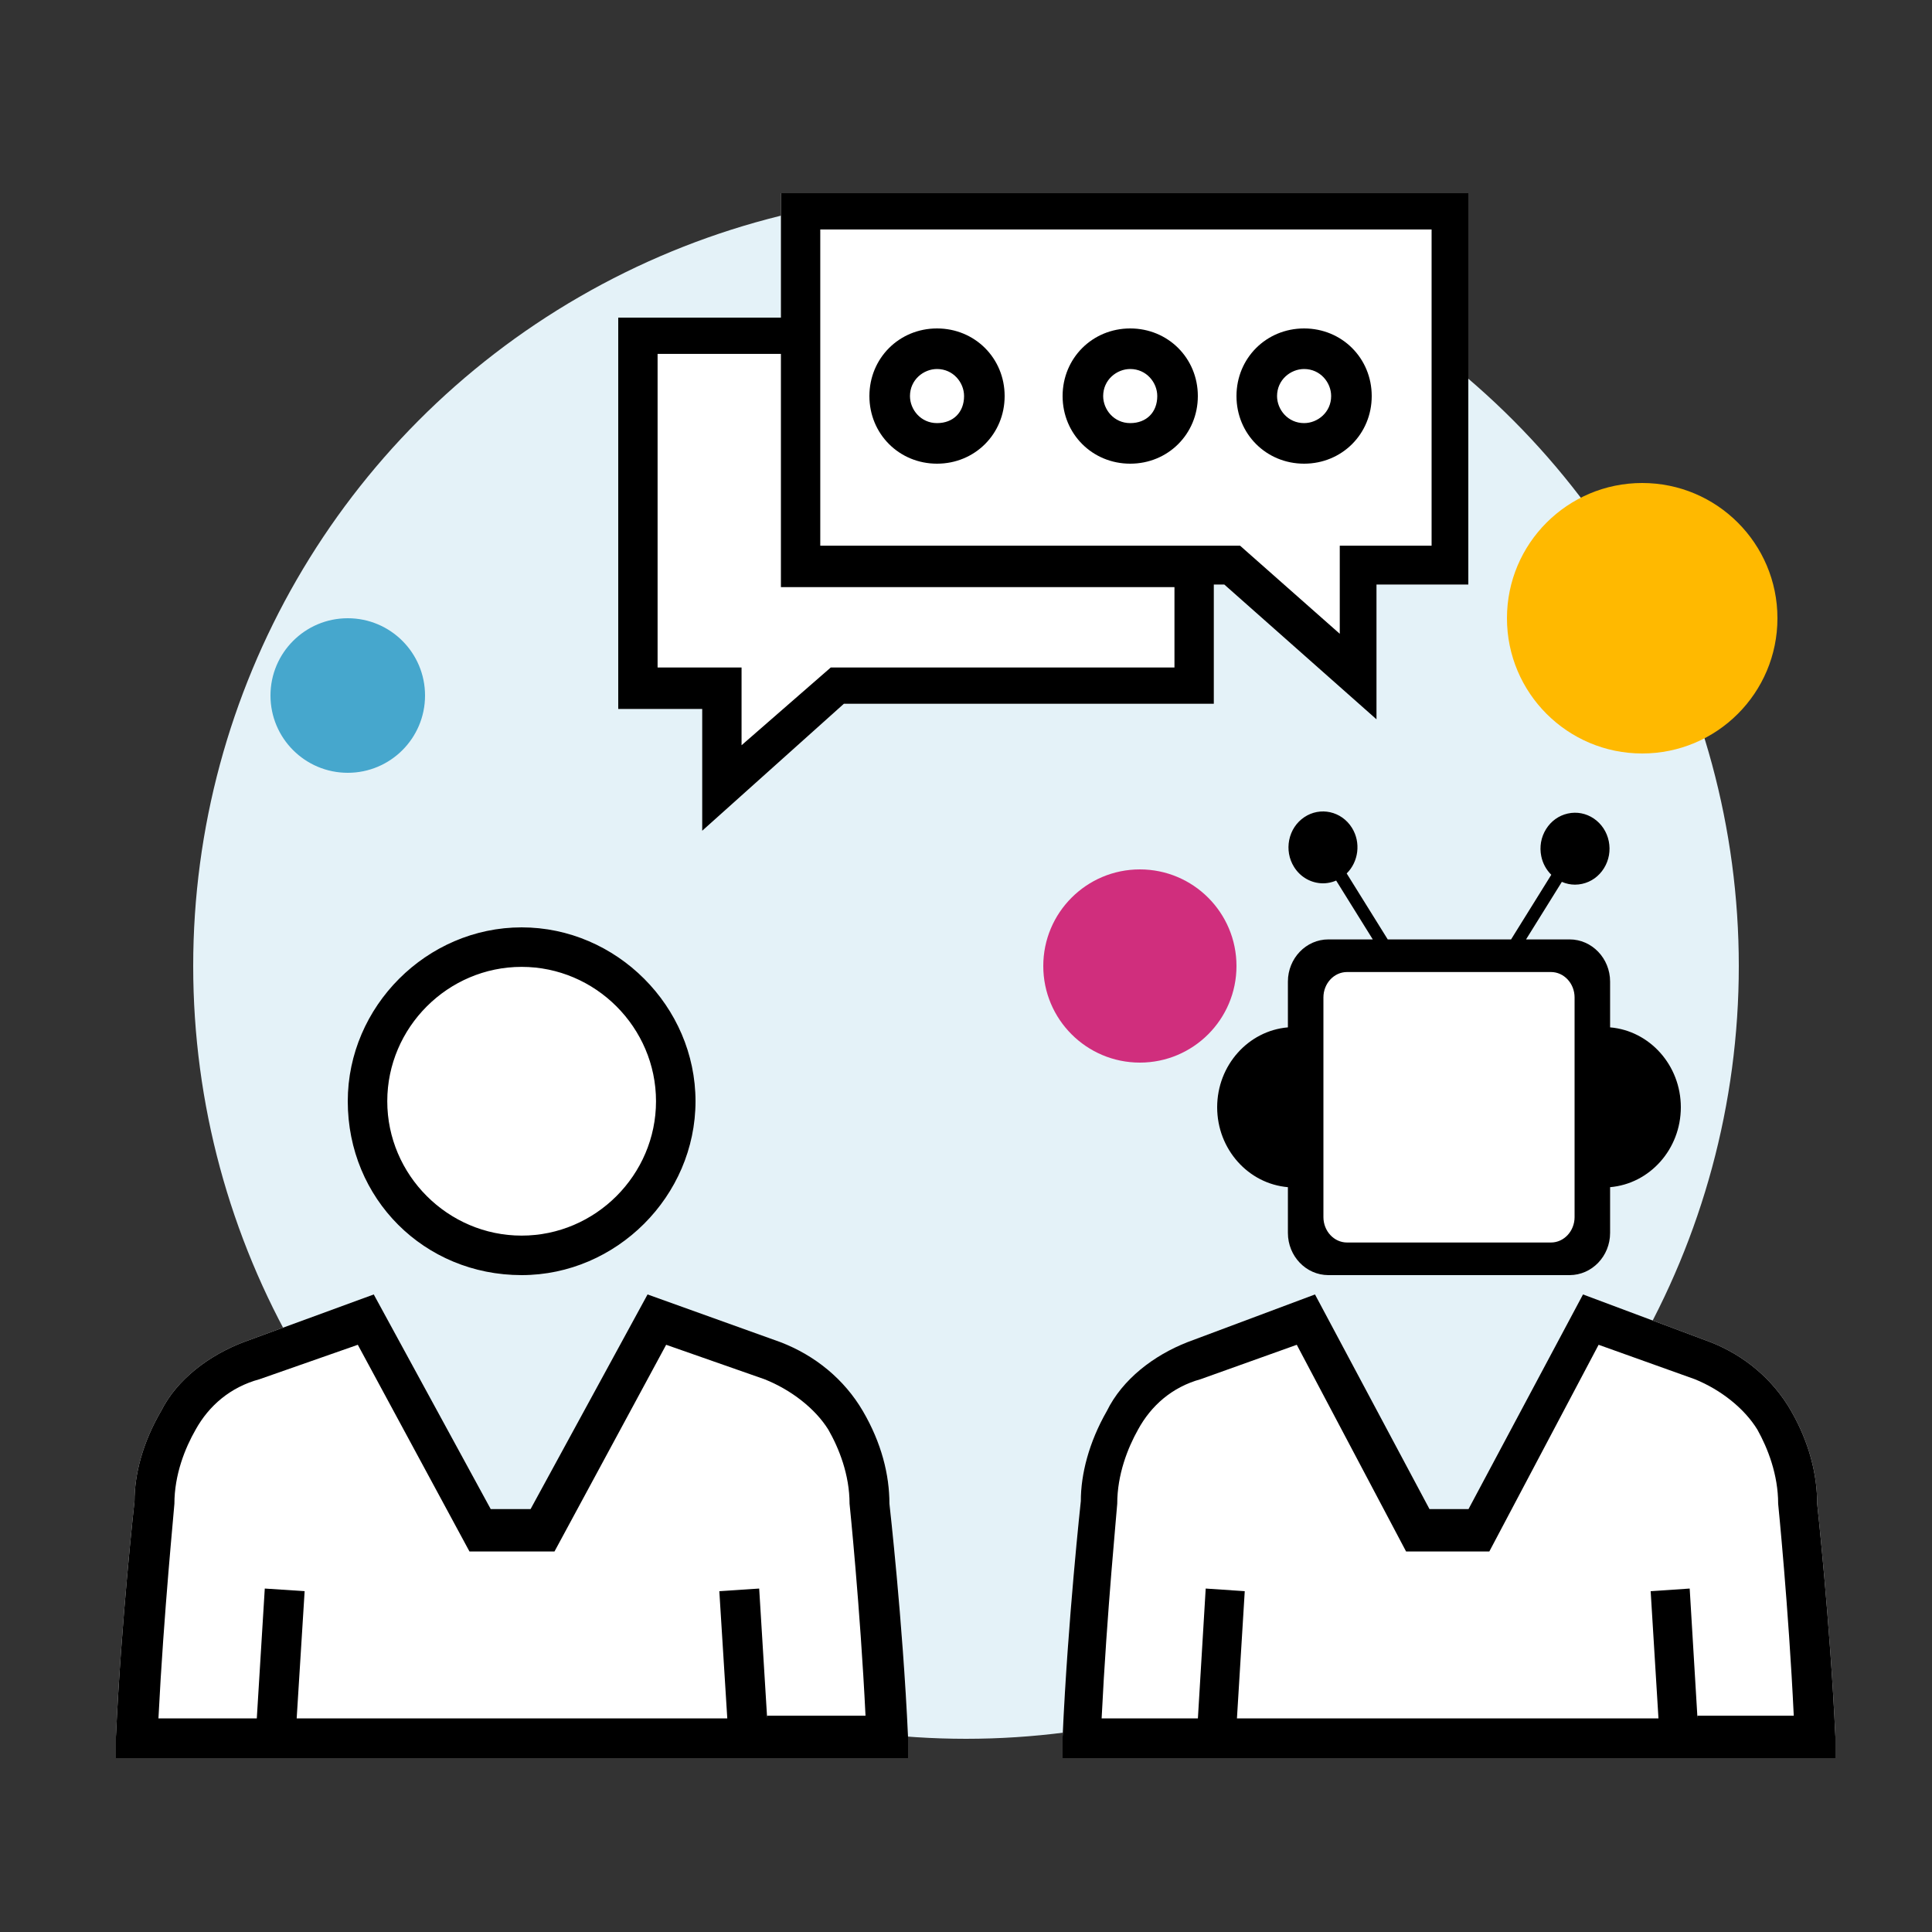 <?xml version="1.0" encoding="UTF-8"?>
<svg width="100px" height="100px" viewBox="0 0 100 100" version="1.1" xmlns="http://www.w3.org/2000/svg" xmlns:xlink="http://www.w3.org/1999/xlink">
    <rect x="0" y="0" width="100" height="100" fill="#333333" stroke="none"/>
    <!-- Generator: Sketch 55.2 (78181) - https://sketchapp.com -->
    <title>robo_advisors</title>
    <desc>Created with Sketch.</desc>
    <g id="robo_advisors" stroke="none" stroke-width="1" fill="none" fill-rule="evenodd">
        <rect id="Rectangle" fill-opacity="0" fill="#FFFFFF" x="0" y="0" width="100" height="100"></rect>
        <circle id="Oval" fill="#E4F2F8" cx="50" cy="50" r="40"></circle>
        <circle id="Oval" fill="#FFB900" cx="85" cy="32" r="7"></circle>
        <circle id="Oval" fill="#D02E7D" cx="59" cy="50" r="5"></circle>
        <circle id="Oval" fill="#46A7CD" cx="18" cy="36" r="4"></circle>
        <path d="M27,66 C21.955,66 18,62.045 18,57 C18,52.091 22.091,48 27,48 C31.909,48 36,52.091 36,57 C36,61.909 31.909,66 27,66 Z M46.037,77.834 C46.037,77.834 46.725,83.869 47,89.903 L47,91 L6,91 L6,89.903 C6.275,83.869 6.963,77.697 6.963,77.697 C6.963,76.326 7.376,74.68 8.339,73.034 C9.164,71.389 10.815,70.154 12.604,69.469 L19.346,67 L25.399,78.109 L27.463,78.109 L33.517,67 L40.396,69.469 C42.185,70.154 43.698,71.389 44.661,73.034 C45.624,74.68 46.037,76.326 46.037,77.834 Z M95,89.903 L95,91 L55,91 L55,89.903 C55.269,83.869 55.943,77.697 55.943,77.697 C55.943,76.326 56.347,74.68 57.29,73.034 C58.098,71.389 59.714,70.154 61.465,69.469 L68.064,67 L73.99,78.109 L76.01,78.109 L81.936,67 L88.535,69.469 C90.286,70.154 91.768,71.389 92.71,73.034 C93.653,74.68 94.057,76.326 94.057,77.834 C94.057,77.834 94.731,84.006 95,89.903 Z M83.339,53.176 C85.385,53.35 87,55.136 87,57.312 C87,59.487 85.385,61.274 83.339,61.448 L83.339,63.815 C83.339,65.02 82.398,66 81.242,66 L68.758,66 C67.601,66 66.661,65.02 66.661,63.815 L66.661,61.448 C64.615,61.274 63,59.487 63,57.312 C63,55.136 64.615,53.35 66.661,53.176 L66.661,50.808 C66.661,49.604 67.601,48.623 68.758,48.623 L71.054,48.623 L69.159,45.578 C69.093,45.606 69.027,45.63 68.96,45.65 C68.803,45.697 68.641,45.721 68.481,45.721 C67.895,45.721 67.32,45.422 66.979,44.873 C66.719,44.456 66.631,43.958 66.73,43.472 C66.83,42.986 67.106,42.569 67.506,42.299 C68.333,41.741 69.441,41.987 69.977,42.848 L69.977,42.848 C70.452,43.612 70.317,44.605 69.705,45.209 L71.829,48.623 L78.213,48.623 L80.294,45.278 C80.033,45.021 79.851,44.69 79.775,44.316 C79.675,43.83 79.763,43.333 80.023,42.915 C80.283,42.498 80.683,42.211 81.149,42.108 C81.616,42.004 82.094,42.096 82.494,42.366 C82.894,42.637 83.17,43.053 83.27,43.54 C83.369,44.026 83.281,44.523 83.021,44.941 C82.762,45.358 82.362,45.645 81.895,45.748 C81.77,45.776 81.644,45.79 81.519,45.79 C81.286,45.79 81.057,45.739 80.841,45.646 L78.989,48.623 L81.242,48.623 C82.398,48.623 83.339,49.604 83.339,50.808 L83.339,53.176 Z M36.346,43 L36.346,36.695 L32,36.695 L32,16.439 L40.42,16.439 L40.42,10 L76,10 L76,30.256 L71.247,30.256 L71.247,37.232 L63.37,30.256 L62.827,30.256 L62.827,36.427 L43.679,36.427 L36.346,43 Z" id="Fill" fill="#FFFFFF" fill-rule="nonzero"></path>
        <path d="M46.037,77.834 C46.037,76.326 45.624,74.68 44.661,73.034 C43.698,71.389 42.185,70.154 40.396,69.469 L33.517,67 L27.463,78.109 L25.399,78.109 L19.346,67 L12.604,69.469 C10.815,70.154 9.164,71.389 8.339,73.034 C7.376,74.68 6.963,76.326 6.963,77.697 C6.963,77.697 6.275,83.869 6,89.903 L6,91 L47,91 L47,89.903 C46.725,83.869 46.037,77.834 46.037,77.834 Z M39.708,88.943 L39.295,82.223 L37.232,82.36 L37.644,88.943 L15.356,88.943 L15.768,82.36 L13.705,82.223 L13.292,88.943 L8.201,88.943 C8.477,83.457 9.027,77.971 9.027,77.834 C9.027,76.326 9.577,74.954 10.128,73.994 C10.815,72.76 11.916,71.8 13.43,71.389 L18.52,69.606 L24.299,80.303 L28.701,80.303 L34.48,69.606 L39.57,71.389 C40.946,71.937 42.185,72.897 42.872,73.994 C43.423,74.954 43.973,76.326 43.973,77.834 C43.973,77.834 44.523,83.183 44.799,88.806 L39.708,88.806 L39.708,88.943 Z M95,89.903 C94.731,84.006 94.057,77.834 94.057,77.834 C94.057,76.326 93.653,74.68 92.71,73.034 C91.768,71.389 90.286,70.154 88.535,69.469 L81.936,67 L76.01,78.109 L73.99,78.109 L68.064,67 L61.465,69.469 C59.714,70.154 58.098,71.389 57.29,73.034 C56.347,74.68 55.943,76.326 55.943,77.697 C55.943,77.697 55.269,83.869 55,89.903 L55,91 L95,91 L95,89.903 Z M87.862,88.943 L87.458,82.223 L85.438,82.36 L85.842,88.943 L64.024,88.943 L64.428,82.36 L62.407,82.223 L62.003,88.943 L57.02,88.943 C57.29,83.457 57.828,77.971 57.828,77.834 C57.828,76.326 58.367,74.954 58.906,73.994 C59.579,72.76 60.657,71.8 62.138,71.389 L67.121,69.606 L72.778,80.303 L77.088,80.303 L82.744,69.606 L87.727,71.389 C89.074,71.937 90.286,72.897 90.96,73.994 C91.498,74.954 92.037,76.326 92.037,77.834 C92.037,77.834 92.576,83.183 92.845,88.806 L87.862,88.806 L87.862,88.943 Z M27,66 C31.909,66 36,61.909 36,57 C36,52.091 31.909,48 27,48 C22.091,48 18,52.091 18,57 C18,62.045 21.955,66 27,66 Z M27,50.045 C30.818,50.045 33.955,53.182 33.955,57 C33.955,60.818 30.818,63.955 27,63.955 C23.182,63.955 20.045,60.818 20.045,57 C20.045,53.182 23.182,50.045 27,50.045 Z M83.339,53.176 L83.339,50.808 C83.339,49.604 82.398,48.623 81.242,48.623 L78.989,48.623 L80.841,45.646 C81.057,45.739 81.286,45.79 81.519,45.79 C81.644,45.79 81.77,45.776 81.895,45.748 C82.362,45.645 82.762,45.358 83.021,44.941 C83.281,44.523 83.369,44.026 83.27,43.54 C83.17,43.053 82.894,42.637 82.494,42.366 C82.094,42.096 81.616,42.004 81.149,42.108 C80.683,42.211 80.283,42.498 80.023,42.915 C79.763,43.333 79.675,43.83 79.775,44.316 C79.851,44.69 80.033,45.021 80.294,45.278 L78.213,48.623 L71.829,48.623 L69.705,45.209 C70.317,44.605 70.452,43.612 69.977,42.848 L69.977,42.848 C69.441,41.987 68.333,41.741 67.506,42.299 C67.106,42.569 66.83,42.986 66.73,43.472 C66.631,43.958 66.719,44.456 66.979,44.873 C67.32,45.422 67.895,45.721 68.481,45.721 C68.641,45.721 68.803,45.697 68.96,45.65 C69.027,45.63 69.093,45.606 69.159,45.578 L71.054,48.623 L68.758,48.623 C67.601,48.623 66.661,49.604 66.661,50.808 L66.661,53.176 C64.615,53.35 63,55.136 63,57.312 C63,59.487 64.615,61.274 66.661,61.448 L66.661,63.815 C66.661,65.02 67.601,66 68.758,66 L81.242,66 C82.398,66 83.339,65.02 83.339,63.815 L83.339,61.448 C85.385,61.274 87,59.487 87,57.312 C87,55.136 85.385,53.35 83.339,53.176 Z M81.5,62.995 C81.5,63.721 80.952,64.312 80.277,64.312 L69.723,64.312 C69.048,64.312 68.5,63.721 68.5,62.995 L68.5,51.629 C68.5,50.902 69.048,50.312 69.723,50.312 L80.277,50.312 C80.952,50.312 81.5,50.902 81.5,51.629 L81.5,62.995 L81.5,62.995 Z M36.346,43 L36.346,36.695 L32,36.695 L32,16.439 L40.42,16.439 L40.42,10 L76,10 L76,30.256 L71.247,30.256 L71.247,37.232 L63.37,30.256 L62.827,30.256 L62.827,36.427 L43.679,36.427 L36.346,43 Z M42.457,11.878 L42.457,28.244 L64.185,28.244 L69.346,32.805 L69.346,28.244 L74.099,28.244 L74.099,11.878 L42.457,11.878 Z M34.037,18.317 L34.037,34.549 L38.383,34.549 L38.383,38.573 L43,34.549 L60.79,34.549 L60.79,30.39 L40.42,30.39 L40.42,18.317 L34.037,18.317 Z M48.5,17 C50.46,17 52,18.54 52,20.5 C52,22.46 50.46,24 48.5,24 C46.54,24 45,22.46 45,20.5 C45,18.54 46.54,17 48.5,17 Z M48.5,21.9 C49.34,21.9 49.9,21.34 49.9,20.5 C49.9,19.8 49.34,19.1 48.5,19.1 C47.8,19.1 47.1,19.66 47.1,20.5 C47.1,21.2 47.66,21.9 48.5,21.9 Z M58.5,17 C60.46,17 62,18.54 62,20.5 C62,22.46 60.46,24 58.5,24 C56.54,24 55,22.46 55,20.5 C55,18.54 56.54,17 58.5,17 Z M58.5,21.9 C59.34,21.9 59.9,21.34 59.9,20.5 C59.9,19.8 59.34,19.1 58.5,19.1 C57.8,19.1 57.1,19.66 57.1,20.5 C57.1,21.2 57.66,21.9 58.5,21.9 Z M67.5,24 C65.54,24 64,22.46 64,20.5 C64,18.54 65.54,17 67.5,17 C69.46,17 71,18.54 71,20.5 C71,22.46 69.46,24 67.5,24 Z M67.5,19.1 C66.8,19.1 66.1,19.66 66.1,20.5 C66.1,21.2 66.66,21.9 67.5,21.9 C68.2,21.9 68.9,21.34 68.9,20.5 C68.9,19.8 68.34,19.1 67.5,19.1 Z" id="Stroke" fill="#000000" fill-rule="nonzero"></path>
    </g>
</svg>